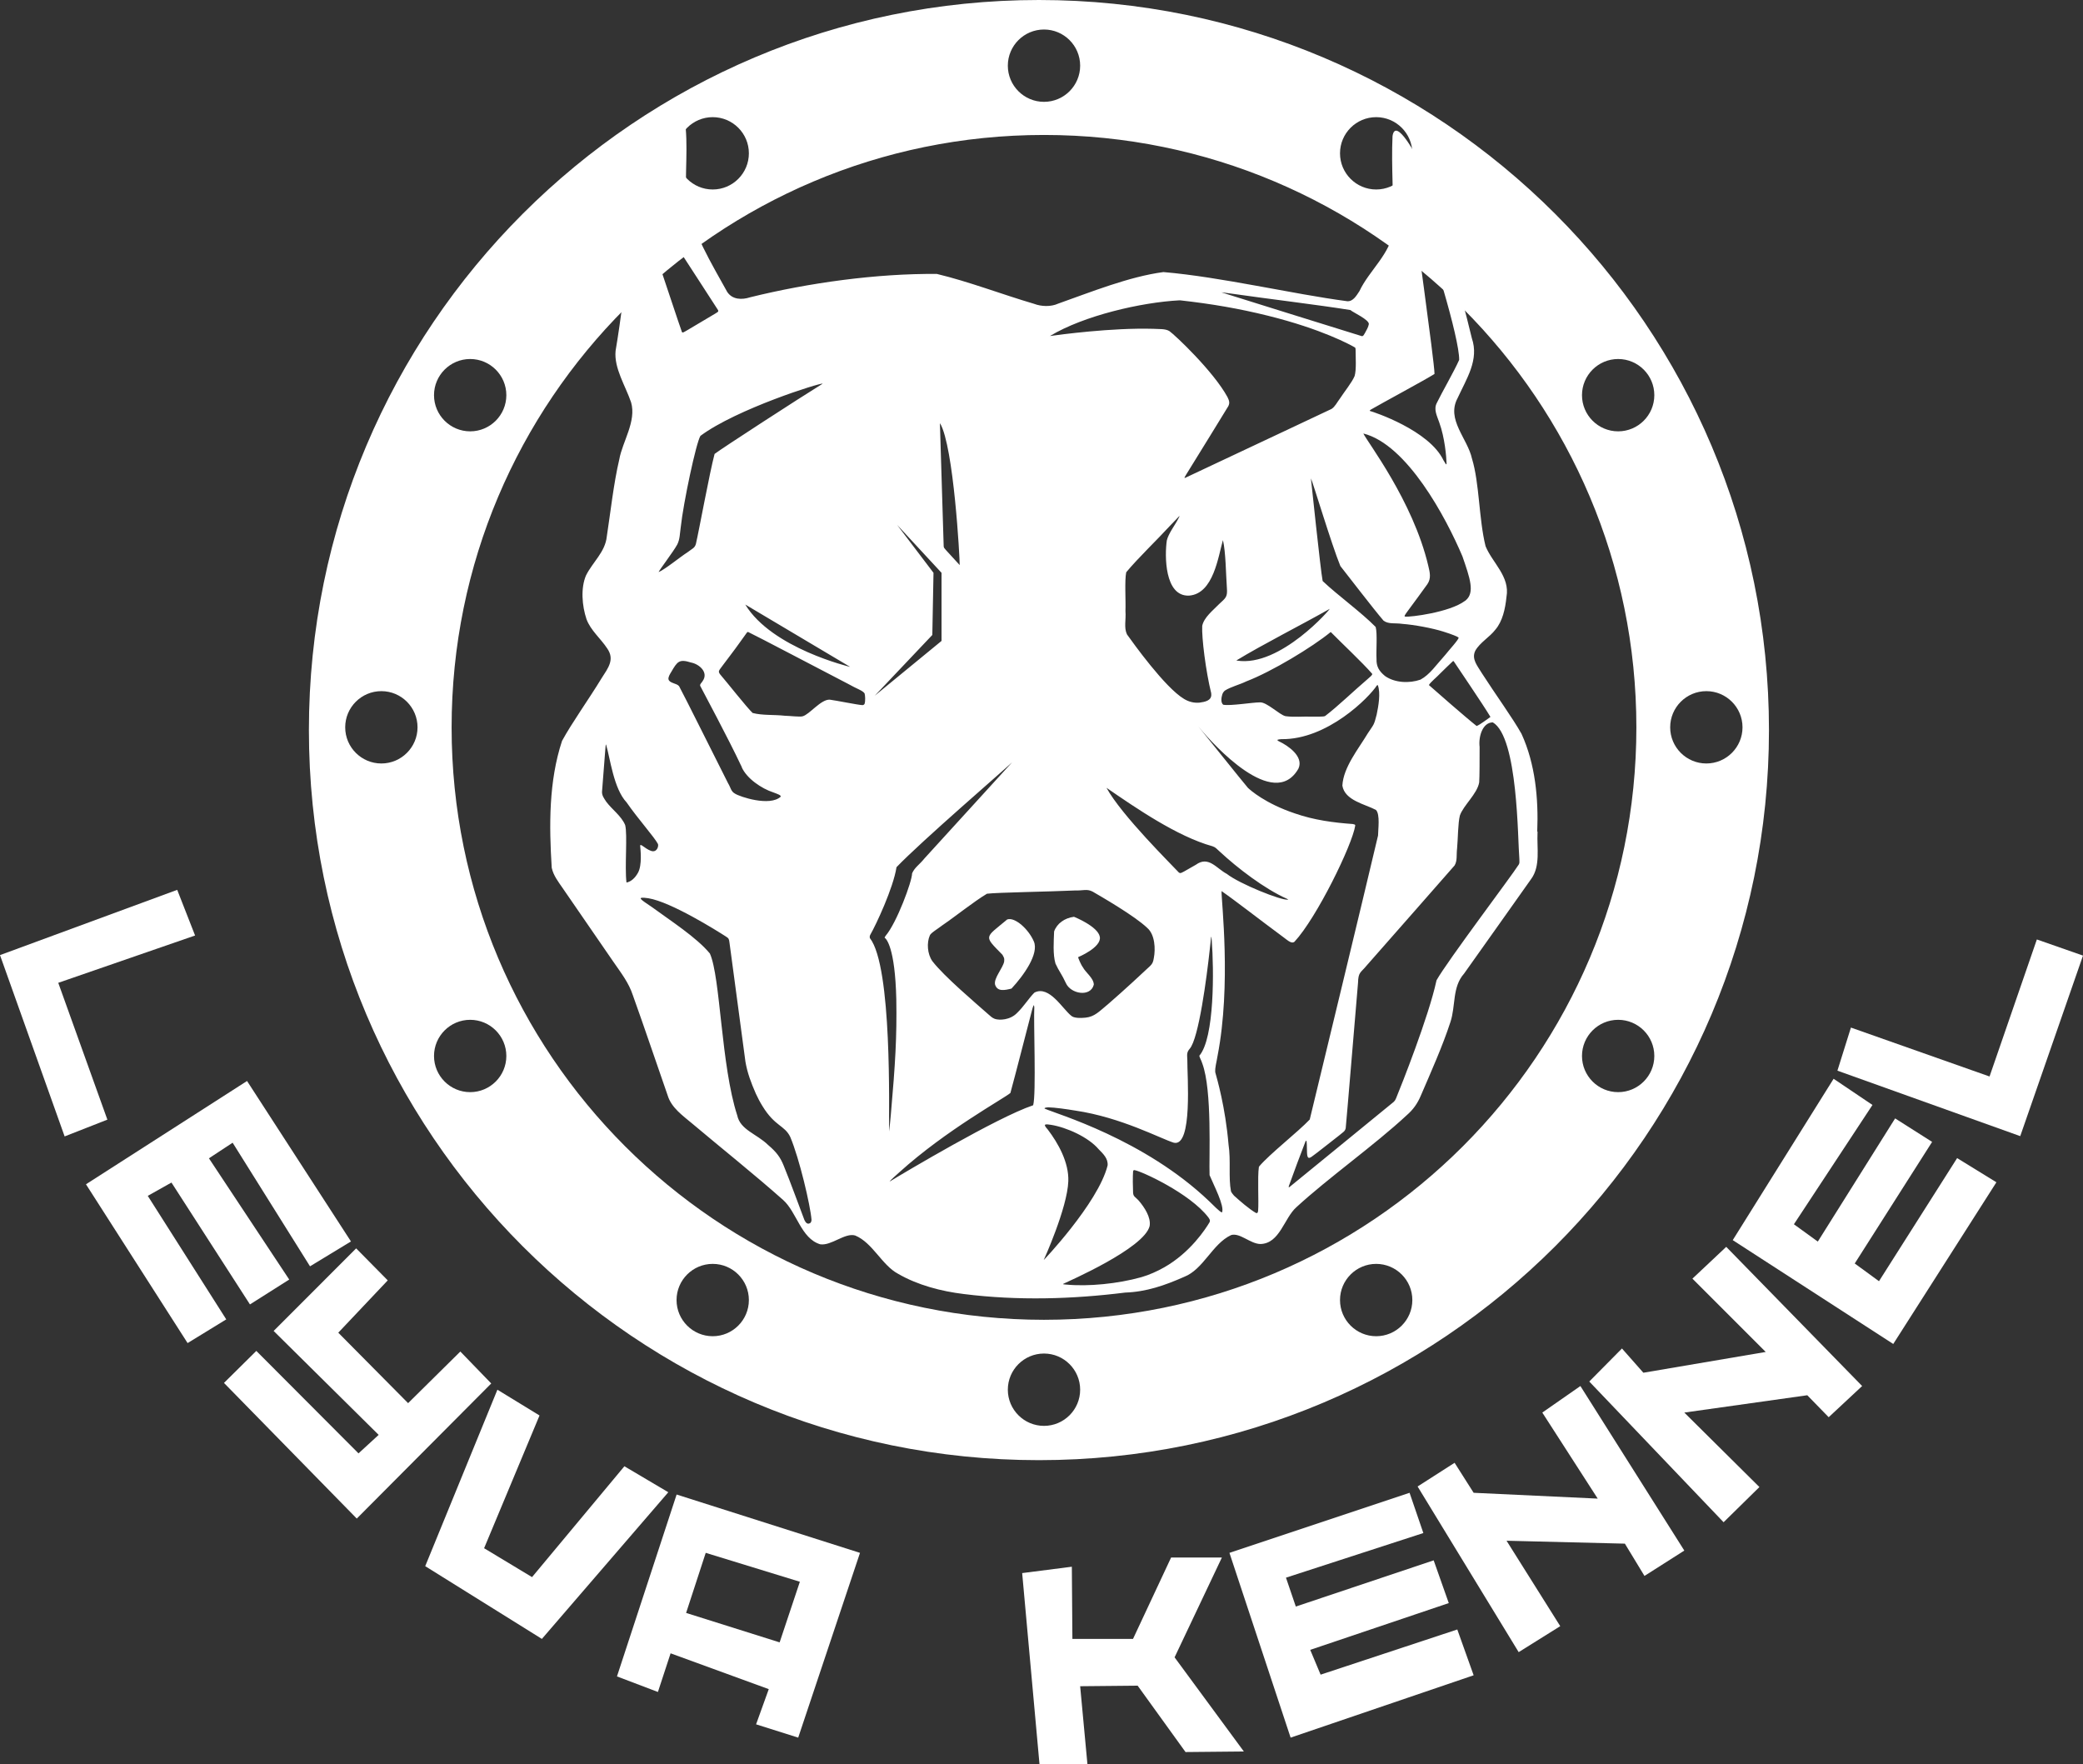 <?xml version="1.0" encoding="UTF-8"?>
<svg id="Ebene_1" data-name="Ebene 1" xmlns="http://www.w3.org/2000/svg" viewBox="0 0 300.68 254.64">
  <rect x="0" y="0" width="300.68" height="254.64" fill="#333333" stroke="none"/>
  <defs>
    <style>
      .cls-1 {
        fill: #fff;
      }
    </style>
  </defs>
  <g>
    <path class="cls-1" d="M149.97,210.76c58.2,0,105.38-47.18,105.38-105.38S208.17,0,149.97,0,44.59,47.18,44.59,105.38s47.18,105.38,105.38,105.38ZM102.88,192.87c-2.88,0-5.22-2.34-5.22-5.22s2.34-5.22,5.22-5.22,5.22,2.34,5.22,5.22-2.34,5.22-5.22,5.22ZM150.7,205.81c-2.88,0-5.22-2.34-5.22-5.22s2.34-5.22,5.22-5.22,5.22,2.34,5.22,5.22-2.34,5.22-5.22,5.22ZM198.65,192.87c-2.88,0-5.22-2.34-5.22-5.22s2.34-5.22,5.22-5.22,5.22,2.34,5.22,5.22-2.34,5.22-5.22,5.22ZM233.58,157.64c-2.88,0-5.22-2.34-5.22-5.22s2.34-5.22,5.22-5.22,5.22,2.34,5.22,5.22-2.34,5.22-5.22,5.22ZM246.31,99.76c2.88,0,5.22,2.34,5.22,5.22s-2.34,5.22-5.22,5.22-5.22-2.34-5.22-5.22,2.34-5.22,5.22-5.22ZM233.58,51.82c2.88,0,5.22,2.34,5.22,5.22s-2.34,5.22-5.22,5.22-5.22-2.34-5.22-5.22,2.34-5.22,5.22-5.22ZM198.65,16.91c2.88,0,5.22,2.34,5.22,5.22s-2.34,5.22-5.22,5.22-5.22-2.34-5.22-5.22,2.34-5.22,5.22-5.22ZM150.7,4.26c2.88,0,5.22,2.34,5.22,5.22s-2.34,5.22-5.22,5.22-5.22-2.34-5.22-5.22,2.34-5.22,5.22-5.22ZM102.88,16.91c2.88,0,5.22,2.34,5.22,5.22s-2.34,5.22-5.22,5.22-5.22-2.34-5.22-5.22,2.34-5.22,5.22-5.22ZM150.7,19.48c47.22,0,85.51,38.28,85.51,85.51s-38.28,85.51-85.51,85.51-85.51-38.28-85.51-85.51S103.47,19.48,150.7,19.48h0ZM67.87,51.82c2.88,0,5.22,2.34,5.22,5.22s-2.34,5.22-5.22,5.22-5.22-2.34-5.22-5.22,2.34-5.22,5.22-5.22ZM55.05,110.2c-2.88,0-5.22-2.34-5.22-5.22s2.34-5.22,5.22-5.22,5.22,2.34,5.22,5.22-2.34,5.22-5.22,5.22ZM67.87,157.64c-2.88,0-5.22-2.34-5.22-5.22s2.34-5.22,5.22-5.22,5.22,2.34,5.22,5.22-2.34,5.22-5.22,5.22Z"/>
    <polygon class="cls-1" points="8.41 141.86 28.16 135.03 25.58 128.44 0 137.86 9.33 164.03 15.5 161.61 8.41 141.86"/>
    <polygon class="cls-1" points="21.33 172.61 24.75 170.69 36.08 188.28 41.75 184.69 30.16 167.19 33.58 164.94 44.75 182.78 50.66 179.19 35.66 156.03 12.41 170.94 27.08 193.86 32.66 190.44 21.33 172.61"/>
    <polygon class="cls-1" points="66.45 195.08 58.91 202.53 48.83 192.36 55.97 184.81 51.41 180.19 39.5 192.11 54.66 207.11 51.75 209.78 37 194.99 32.33 199.61 51.5 219.19 70.91 199.69 66.45 195.08"/>
    <polygon class="cls-1" points="90.13 211.64 76.8 227.64 69.88 223.47 77.88 204.31 71.8 200.59 61.38 226.06 78.22 236.56 96.47 215.39 90.13 211.64"/>
    <path class="cls-1" d="M89.05,241.97l5.92,2.25,1.83-5.58,14.17,5.17-1.83,5.08,6.08,1.92,8.92-26.67-26.47-8.42-8.61,26.25h0ZM101.88,224.14l13.58,4.17-2.92,8.75-13.5-4.25,2.83-8.67h0Z"/>
    <polygon class="cls-1" points="176.38 224.81 169.05 224.81 163.55 236.56 154.8 236.56 154.72 226.14 147.55 227.06 150.05 254.64 156.97 254.64 155.92 243.39 164.22 243.31 171.13 252.89 179.55 252.81 169.55 239.22 176.38 224.81"/>
    <polygon class="cls-1" points="190.63 241.72 189.13 238.14 209.13 231.39 206.95 225.22 187.05 231.89 185.63 227.72 205.46 221.28 203.47 215.47 177.47 224.14 186.3 250.81 212.72 241.81 210.36 235.2 190.63 241.72"/>
    <polygon class="cls-1" points="222.63 203.89 230.63 216.31 212.72 215.47 209.97 211.14 204.63 214.56 219.22 238.47 225.22 234.72 217.47 222.39 234.55 222.81 237.38 227.47 243.13 223.81 228.13 200.06 222.63 203.89"/>
    <polygon class="cls-1" points="244.3 184.56 254.88 195.14 237.22 198.14 234.13 194.64 229.41 199.41 248.8 219.72 253.97 214.64 243.13 203.89 260.88 201.39 263.97 204.56 268.8 200.06 249.18 179.97 244.3 184.56"/>
    <polygon class="cls-1" points="271.23 184.93 267.73 182.37 278.9 164.82 273.56 161.43 262.4 179.21 258.95 176.71 270.29 159.49 264.68 155.71 250.12 179 273.29 193.99 288.18 170.65 282.51 167.16 271.23 184.93"/>
    <polygon class="cls-1" points="294.02 135.6 287.19 155.38 267.18 148.32 265.23 154.54 291.62 163.99 300.68 137.93 294.02 135.6"/>
  </g>
  <g>
    <path class="cls-1" d="M221.94,120.21v-.19h-.04c.19-4.75-.28-9.75-2.27-14.1-1.27-2.27-3.79-5.74-5.69-8.7-.67-1.12-1.57-2.09-.98-3.3.69-1.21,2.06-1.94,2.9-3.04,1.03-1.21,1.42-2.97,1.6-4.73.53-2.93-2.04-4.91-3.02-7.31-.98-3.95-.87-9.07-1.96-12.64-.65-2.94-3.74-5.64-2.08-8.73,1.3-2.83,3.13-5.53,2.06-8.65-1.74-7.24-4.79-18.06-7.18-24.6-.74-1.73-3.85-7.43-4.27-4.57-.2,4.38.19,9.15.09,13.61-.34,3.33-3.48,5.8-4.86,8.75-.43.65-.91,1.51-1.75,1.47-7.97-1.05-18.14-3.49-26.55-4.21-4.94.65-10.51,2.9-15.18,4.55-1.06.49-2.47.43-3.5.03-4.57-1.34-9.41-3.21-14.02-4.31-8.67-.08-18.51,1.28-26.96,3.37-1.19.39-2.57.35-3.31-.78-2.24-4.06-5.07-8.66-5.87-13.28-.3-3.5.32-7.95-.29-11.78-.99-2.42-5.51,9.71-6.41,10.77-1.58,2.62-1.66,5.3-1.83,8.28-.29,4.82-.93,9.86-1.71,14.52-.25,2.5,1.43,5.05,2.24,7.44.79,2.73-1.26,5.7-1.7,8.2-.83,3.5-1.29,7.81-1.81,11.16-.22,2.23-2.06,3.72-3,5.62-.78,1.81-.58,4.37.07,6.31.6,1.63,2.07,2.81,3,4.24,1.1,1.59.13,2.8-.83,4.3-1.9,3.12-4.27,6.4-5.7,9.03-1.93,5.84-1.87,12.22-1.49,18.31.24,1.12.94,2.01,1.58,2.94,1.97,2.85,5.17,7.49,7.38,10.72,1.12,1.61,2.17,2.98,2.74,4.71,1.51,4.18,3.93,11.34,5.04,14.5.53,1.77,2.19,2.92,3.57,4.08,3.97,3.35,9.13,7.47,13.1,11.01,1.97,1.76,2.58,5.55,5.34,6.39,1.61.25,3.57-1.7,5.05-1.27,2.53,1.04,3.86,4.29,6.2,5.53,2.81,1.63,6.23,2.53,9.49,2.92,7.77.98,15.68.74,23.29-.21,3.04-.1,5.73-1.04,8.49-2.26,2.82-1.09,4.08-4.77,6.8-6.04,1.27-.38,2.77,1.27,4.23,1.29,2.79-.06,3.42-3.73,5.18-5.3,4.59-4.23,11.31-8.98,15.95-13.3.91-.79,1.54-1.67,2.02-2.81,1.44-3.34,3.18-7.24,4.28-10.64.77-2.32.24-5.04,1.96-6.97,2.4-3.39,7.76-10.92,9.7-13.68,1.36-1.86.8-4.49.91-6.65ZM118.75,55.38l-.06.04h0c-3.41,2.11-14.5,9.3-15.54,10.1-.73,2.75-2.23,10.98-2.69,12.96-.16.64-.55.71-1.18,1.21-1.17.75-3.21,2.45-4.21,2.89.12-.34,2.1-2.9,2.69-3.98.39-.76.37-1.6.51-2.54.37-3.47,2.22-12.19,2.84-13.15,5.18-3.86,17.35-7.7,17.64-7.53ZM122.72,96.26s-11.3-2.67-15.14-9l15.14,9ZM111.59,114.36c.71.27,1.18.42,1.1.64-1.58,1.44-5.87.02-6.6-.45-.59-.32-.6-.86-.99-1.49-1.72-3.39-6.37-12.74-7.07-14.01-.34-.45-1.38-.41-1.53-.99-.07-.33.2-.75.4-1.08.88-1.51,1.14-1.89,2.86-1.35,1.22.24,2.52,1.43,1.69,2.64-.19.35-.43.42-.38.72.45.87,4.14,7.76,5.9,11.51l.09.17h-.02c.71,1.7,2.92,3.16,4.55,3.69ZM94.07,34.3c.39-1.21,2.55-7.99,2.57-7.97h.02c0,.93-.28,5.92-.3,6.88,0,.46.2.57.46,1.02,1.45,2.24,6.22,9.56,6.83,10.53.11.27-.1.29-.38.49-.93.55-3.04,1.81-3.99,2.37-.57.33-.75.46-.84.31-.29-.75-2.72-8.12-3.87-11.51-.21-.9-.67-1.35-.5-2.12ZM90.47,127.38l-.04-.02h0c-.27-2.22.17-6.93-.19-8.28-.57-1.33-1.89-2.23-2.73-3.36-.34-.52-.62-.88-.61-1.43.07-.99.38-4.99.48-6.17.04-.53.06-.76.11-.62.58,1.87,1.07,6.32,2.96,8.32,1.66,2.4,4.02,5.02,4.53,6.01.12.39-.2,1.28-1.02.98-.42-.14-.89-.49-1.16-.68-.29-.2-.39-.23-.39-.03.05.55.3,2.78-.32,3.88-.43.77-.99,1.26-1.62,1.4ZM117.01,176.48l-.05.05h-.01c-.4.28-.68-.1-.84-.45-.46-1.19-2.06-5.59-2.98-7.82-.48-1.19-1.01-1.94-2.25-2.99-1.64-1.61-4.02-2.17-4.46-4.27-2.35-7.21-2.41-19.98-3.95-23.37-1.91-2.32-5.75-4.78-8.32-6.67-1.69-1.15-2.44-1.57-.57-1.31,3.3.54,9.87,4.67,11.24,5.55.39.23.42.39.48.87.05.38.13.96.23,1.7.57,4.22,1.78,13.3,2.07,15.46.27,1.6.8,3.02,1.5,4.62.27.59.61,1.24.96,1.8,1.8,2.95,3.19,2.76,4.01,4.45,1.33,3.14,2.91,9.91,3.07,11.95,0,.19-.05.33-.13.43ZM124.8,101.59l-.05.08h-.01c-.06.07-.14.11-.24.11-.72-.04-3.78-.67-4.72-.79-1.28-.07-2.94,2.15-3.92,2.4-.37.12-1.79-.06-2.59-.08-1.5-.17-3.26-.03-4.63-.4-.88-.84-3.74-4.48-4.68-5.56-.39-.5-.14-.58.43-1.39.3-.39.68-.89,1.07-1.42.95-1.24,1.69-2.33,2.36-3.24.06-.06.11-.09.17-.08,1.01.46,11.25,5.85,14.39,7.47,1.31.75,2.11.95,2.42,1.39.09.28.14,1.1,0,1.51ZM215.14,103.47l-.03.04c-.43.28-1.47,1.11-1.96,1.28-1.35-1.05-6.18-5.27-6.89-5.91.22-.41,1.14-1.14,1.63-1.67.72-.69,1.29-1.28,1.83-1.77.05-.03.08-.03.12,0,.26.41,4.3,6.34,5.3,8.03ZM198.58,90.5c-2.1-2.14-5.47-4.56-7.63-6.61l-.03-.05h0c-.29-1.45-1.68-14.74-1.69-14.79.21.31,2.99,9.59,4.25,12.65,1.16,1.46,4.75,6.16,6.23,7.88.72.55,1.68.31,2.72.47,1.73.13,4.31.61,5.9,1.11,1.31.41,2.07.73,2.21.86.17.15-1.48,1.93-1.92,2.51-1.35,1.49-2.21,2.83-3.58,3.57-1.61.56-3.71.47-5.12-.53-.85-.71-1.26-1.36-1.22-2.48-.07-1.2.14-3.6-.12-4.59ZM174.84,100.07v.15h.01c.04.92-.92,1.09-1.71,1.2-.81.07-1.55-.13-2.23-.54-2.76-1.65-7.37-8.11-8.23-9.31-.47-1-.12-2.09-.22-3.37.06-1.52-.14-4.41.11-5.6,1.73-2.08,4.45-4.67,6.34-6.73.58-.61,1.05-1.1,1.25-1.3.17-.16.14-.06-.09.33-.44.87-1.41,2.11-1.64,3.11-.31,2.09-.37,8.12,3.22,7.96,3.53-.27,4.2-5.67,4.88-8.01.41,1.71.43,4.91.57,6.88.11,1.36-.16,1.45-1.14,2.37-.88.91-2.17,1.9-2.42,3.13-.09,1.69.51,6.52,1.3,9.73ZM176.06,122.91c2.58,2.4,6.48,5.39,9.73,6.83.14.07.24.12.1.11-.9.16-6.97-2.27-8.81-3.72-1.48-.77-2.62-2.65-4.46-1.31-.62.35-1.31.76-1.7.97-.38.18-.5.32-.75.15-.92-1.01-8.26-8.23-10.45-12.23,4.19,2.88,10.17,7.01,15.27,8.43l.1.03h-.02c.44.15.5.32.99.74ZM176.44,100.22c.09-.19.05-.21.34-.52.85-.56,2.15-.87,3.1-1.34,3.7-1.41,9.6-4.99,12.2-7.13l.03.02h.01c1.48,1.51,4.52,4.36,5.95,6,.06.19-.22.38-.75.85-1.87,1.59-4.19,3.84-6.04,5.25-.2.13-1.34.08-1.96.09-1.23-.04-2.57.1-3.76-.07-.84-.17-2.72-2.07-3.7-1.99-1.07,0-4.28.54-5.29.34-.39-.32-.27-1.05-.13-1.5ZM178.47,95.33c3.77-2.3,9.39-5.13,13.46-7.44.31-.21-7.11,8.46-13.38,7.46l-.08-.02ZM211.1,80.3c1.08,3.12,1.83,5.24.47,6.36l-.12.09h-.01c-2.2,1.64-7.9,2.35-8.59,2.25-.22-.02-.06-.24.41-.88.73-1,2.13-2.87,2.78-3.8.57-.84.37-1.66.13-2.66-2.2-9.36-8.86-17.94-9.37-19.09,6.31,1.59,11.93,12.13,14.3,17.73ZM197.97,59.07c1.38-.81,7.96-4.35,9.07-5.08l.03-.03v-.02c-.02-1.8-2.95-22.51-3.24-25.28q0-.14.08.02s.27.66.5,1.3c2.16,5.38,6.28,18.89,6.22,21.97-.76,1.71-2.48,4.67-3.22,6.2-.5.93.02,1.87.34,2.81.82,2.24,1.03,5.01,1.06,5.9-.02.43-.2-.07-.45-.43-2.06-4.32-10.05-6.97-10.61-7.11-.08-.1.12-.18.22-.25ZM177.75,42.38c4.91.71,12.67,1.64,17.17,2.37l.07.04h-.01c.32.29,2.69,1.37,2.61,2-.07.44-.35.88-.55,1.26-.16.25-.22.48-.46.47-1.71-.52-20.33-6.33-20.28-6.33.4.04.8.11,1.45.19ZM170.25,43.35h.1c4.55.51,8.47,1.18,12.63,2.21,7.88,1.95,11.98,4.23,12.6,4.59.1.08.08.14.1.34,0,1.06.13,2.86-.14,3.78-.37.91-1.49,2.28-2.11,3.24-.44.58-.72,1.2-1.23,1.52-1.33.64-10.95,5.15-16.78,7.9-1.94.91-3.46,1.63-4.1,1.93-.56.28-.4.15.33-1.05,1.6-2.6,4.7-7.59,5.66-9.19.23-.47.13-.79-.13-1.32-2.04-3.72-7.54-8.92-8.38-9.51-.61-.37-1.49-.27-2.32-.33-6.07-.17-13.54.85-14.92,1.04,4.89-2.95,13.17-4.86,18.69-5.15ZM135.71,61.12c1.96,3.35,2.84,19.49,2.82,20.43l-.04-.03h0c-.27-.29-1.62-1.77-1.96-2.14-.22-.27-.29-.3-.31-.54-.05-1.65-.5-15.97-.54-17.62,0-.06,0-.09.02-.1ZM129.5,75.76l6.41,6.92v9.83l-9.64,7.91,8.31-8.77.17-8.97-5.25-6.92ZM125.57,135.41l-.02-.06h.01c-.04-.16,0-.31.09-.47.79-1.37,3.3-6.71,3.76-9.71,3.56-3.72,15.45-13.96,16.69-15.14-.95,1.05-9.07,9.94-12.64,13.86-.77.96-1.41,1.28-1.8,2.17,0,1.15-2.22,7.14-3.81,9-.09.16-.16.21-.15.29.23.16,1.5,1.37,1.68,8.86.09,5.51-.14,9.27-.79,16.69-.07.74-.16,1.8-.25,2.42-.05-2.93.47-23.78-2.77-27.91ZM149.14,159.52l-.05.03h0c-5.16,1.73-18.69,9.79-20.58,10.94-.06.04-.1.05-.08.02.09-.14,1.01-.97,1.42-1.33,6.73-6.08,15.09-10.63,16-11.42.95-3.48,2.21-8.51,3.17-12.14.14-.45.24-.78.28-.23-.12,2,.29,12.52-.16,14.13ZM149.36,143.25l-.09.07c-.75.76-1.55,2.02-2.39,2.82-1.05,1.15-2.69,1.14-3.29.92-.37-.14-.6-.37-.91-.64-1.79-1.59-6.39-5.47-8.09-7.68-.74-1.05-.83-2.68-.37-3.72.13-.36,1.15-.95,1.82-1.47,1.95-1.33,4.48-3.38,6.43-4.55,1.55-.19,8.86-.29,12.74-.47,1.15.04,1.68-.27,2.52.17,1.15.67,6.04,3.48,7.87,5.23,1.14.98,1.2,3.09.96,4.32-.09.55-.17.82-.53,1.17-.8.76-3.78,3.53-5.99,5.44-1.4,1.16-2.02,1.89-3.35,2.03-.73.08-1.69.07-2.05-.27-1.29-1.03-3.16-4.39-5.28-3.37ZM150.68,181.85h-.01s3.4-7.47,3.54-11.35c.1-2.72-1.47-5.5-2.97-7.47-.84-.91-.23-.76.48-.67,2.24.36,5.4,1.78,6.87,3.52.64.65,1.39,1.35,1.29,2.35-1.38,5.49-9.53,13.99-9.2,13.62ZM174.61,176.4c-.56.95-2.77,4.38-6.56,6.53-.98.56-2.22,1.11-3.21,1.39l-.15.04h.02c-3.32.93-7.6,1.37-10.87,1.05-.2-.02-.46-.02-.36-.1.54-.28,11.7-5.1,12.47-8.35.21-1.26-.76-2.71-1.58-3.67-.51-.56-.76-.54-.81-1.12-.04-.71-.06-2.42,0-3.1.03-.12.1-.23.25-.16.9.12,7.93,3.31,10.61,6.8.2.29.3.44.19.69ZM176.4,175c-.31-.02-1.36-1.16-1.83-1.59-9.4-8.99-22.13-12.65-23.75-13.38l-.02-.03h-.02,0s-.1-.13.51-.17c.98.02,2.66.26,3.92.47,6.65.98,12.33,4.06,14.23,4.64,2.76.65,1.92-9.77,1.95-11.96-.04-.79-.1-1.09.35-1.61,1.3-1.5,2.45-10.29,2.89-14.34.17-1.28.19-2.53.28-1.34.33,4.23.42,14.12-1.79,16.7.07.34.24.53.43,1.11,1.45,3.88.95,13.64,1.05,16.12.58,1.4,2.19,4.46,1.8,5.38ZM181.77,168.35l-.03.08h-.02c-.22,1.53,0,4.94-.11,6.32-.03.23-.07.4-.31.33-.94-.53-2.37-1.77-3.17-2.5-.16-.2-.35-.4-.44-.63-.38-2,0-4.47-.35-6.74-.46-5.43-1.66-9.49-1.92-10.45-.04-.76.16-1.27.34-2.39,1.99-10.28.53-22.34.57-23.75,1.86,1.28,5.91,4.43,8.32,6.2,1.17.83,1.71,1.49,2.21,1.11,3.21-3.46,8.34-13.96,8.77-16.77,0-.17-.14-.16-.36-.22-2.78-.2-5.58-.57-8.32-1.52-4.31-1.44-6.46-3.37-6.81-3.7-1.55-1.86-4.49-5.57-6.31-7.81-.75-.93-1.13-1.39-.57-.72,1.83,2.19,10.63,11.98,14.17,5.75.82-1.78-1.6-3.36-2.74-3.9-.65-.31-.07-.31.28-.35,6.65.09,12.69-6.05,13.77-7.74.06-.05.1-.08.15-.05.42,1.14.09,3.01-.17,4.25-.4,1.58-.4,1.36-1.28,2.7-1.35,2.26-3.53,4.89-3.67,7.55.35,2.15,3.28,2.67,4.84,3.5.64.62.31,2.88.31,3.7-1.92,8.18-9.17,38.14-9.86,40.99-1.69,1.79-5.79,4.98-7.29,6.76ZM219.19,124.85c-.96,1.54-10.27,13.87-11.82,16.63l-.03.11h0c-1.11,5.14-5.08,15.16-5.82,16.94-.2.49-.36.52-.87.95-2.61,2.12-13.12,10.74-14.48,11.83-.19.14-.16.02-.11-.16.46-1.31,1.94-5.27,2.37-6.35.19-.43.21.09.22.95.03.96-.02,1.69.65,1.24.83-.58,2.98-2.32,4.03-3.12.57-.49.79-.53.92-1.01.18-1.79,1.42-16.85,1.78-21,.04-1.58.38-1.43,1.25-2.5,3.33-3.8,11.56-13.12,12.69-14.44.42-.71.24-1.49.36-2.47.13-1.37.12-3.61.4-4.73.5-1.47,2.51-3.13,2.79-4.79.06-.87.06-3.32.06-5.12-.18-1.47.42-3.54,1.91-3.54,3.65,2.14,3.58,16.94,3.83,19.73,0,.45.06.55-.12.85Z"/>
    <path class="cls-1" d="M145.41,132.7c-3.28,2.74-3.47,2.29-.71,5.11.29.52.28.52.25.98-.18.95-1.54,2.41-1.31,3.34.35,1.05,1.4.8,2.37.56,1.77-1.9,3.98-5.02,3.23-6.79s-2.73-3.56-3.83-3.19h0Z"/>
    <path class="cls-1" d="M153.86,141.9c.7,1.58,3.56,2.07,4.03.23,0-.94-1.2-1.77-1.58-2.52-.24-.29-.75-1.46-.67-1.46,0,0,3.38-1.4,3.12-2.92s-3.73-2.9-3.73-2.9c-1.35.17-2.47.97-2.87,2.12-.05,1.4-.2,3.3.2,4.64.49,1.08.92,1.54,1.5,2.81h0Z"/>
  </g>
</svg>
